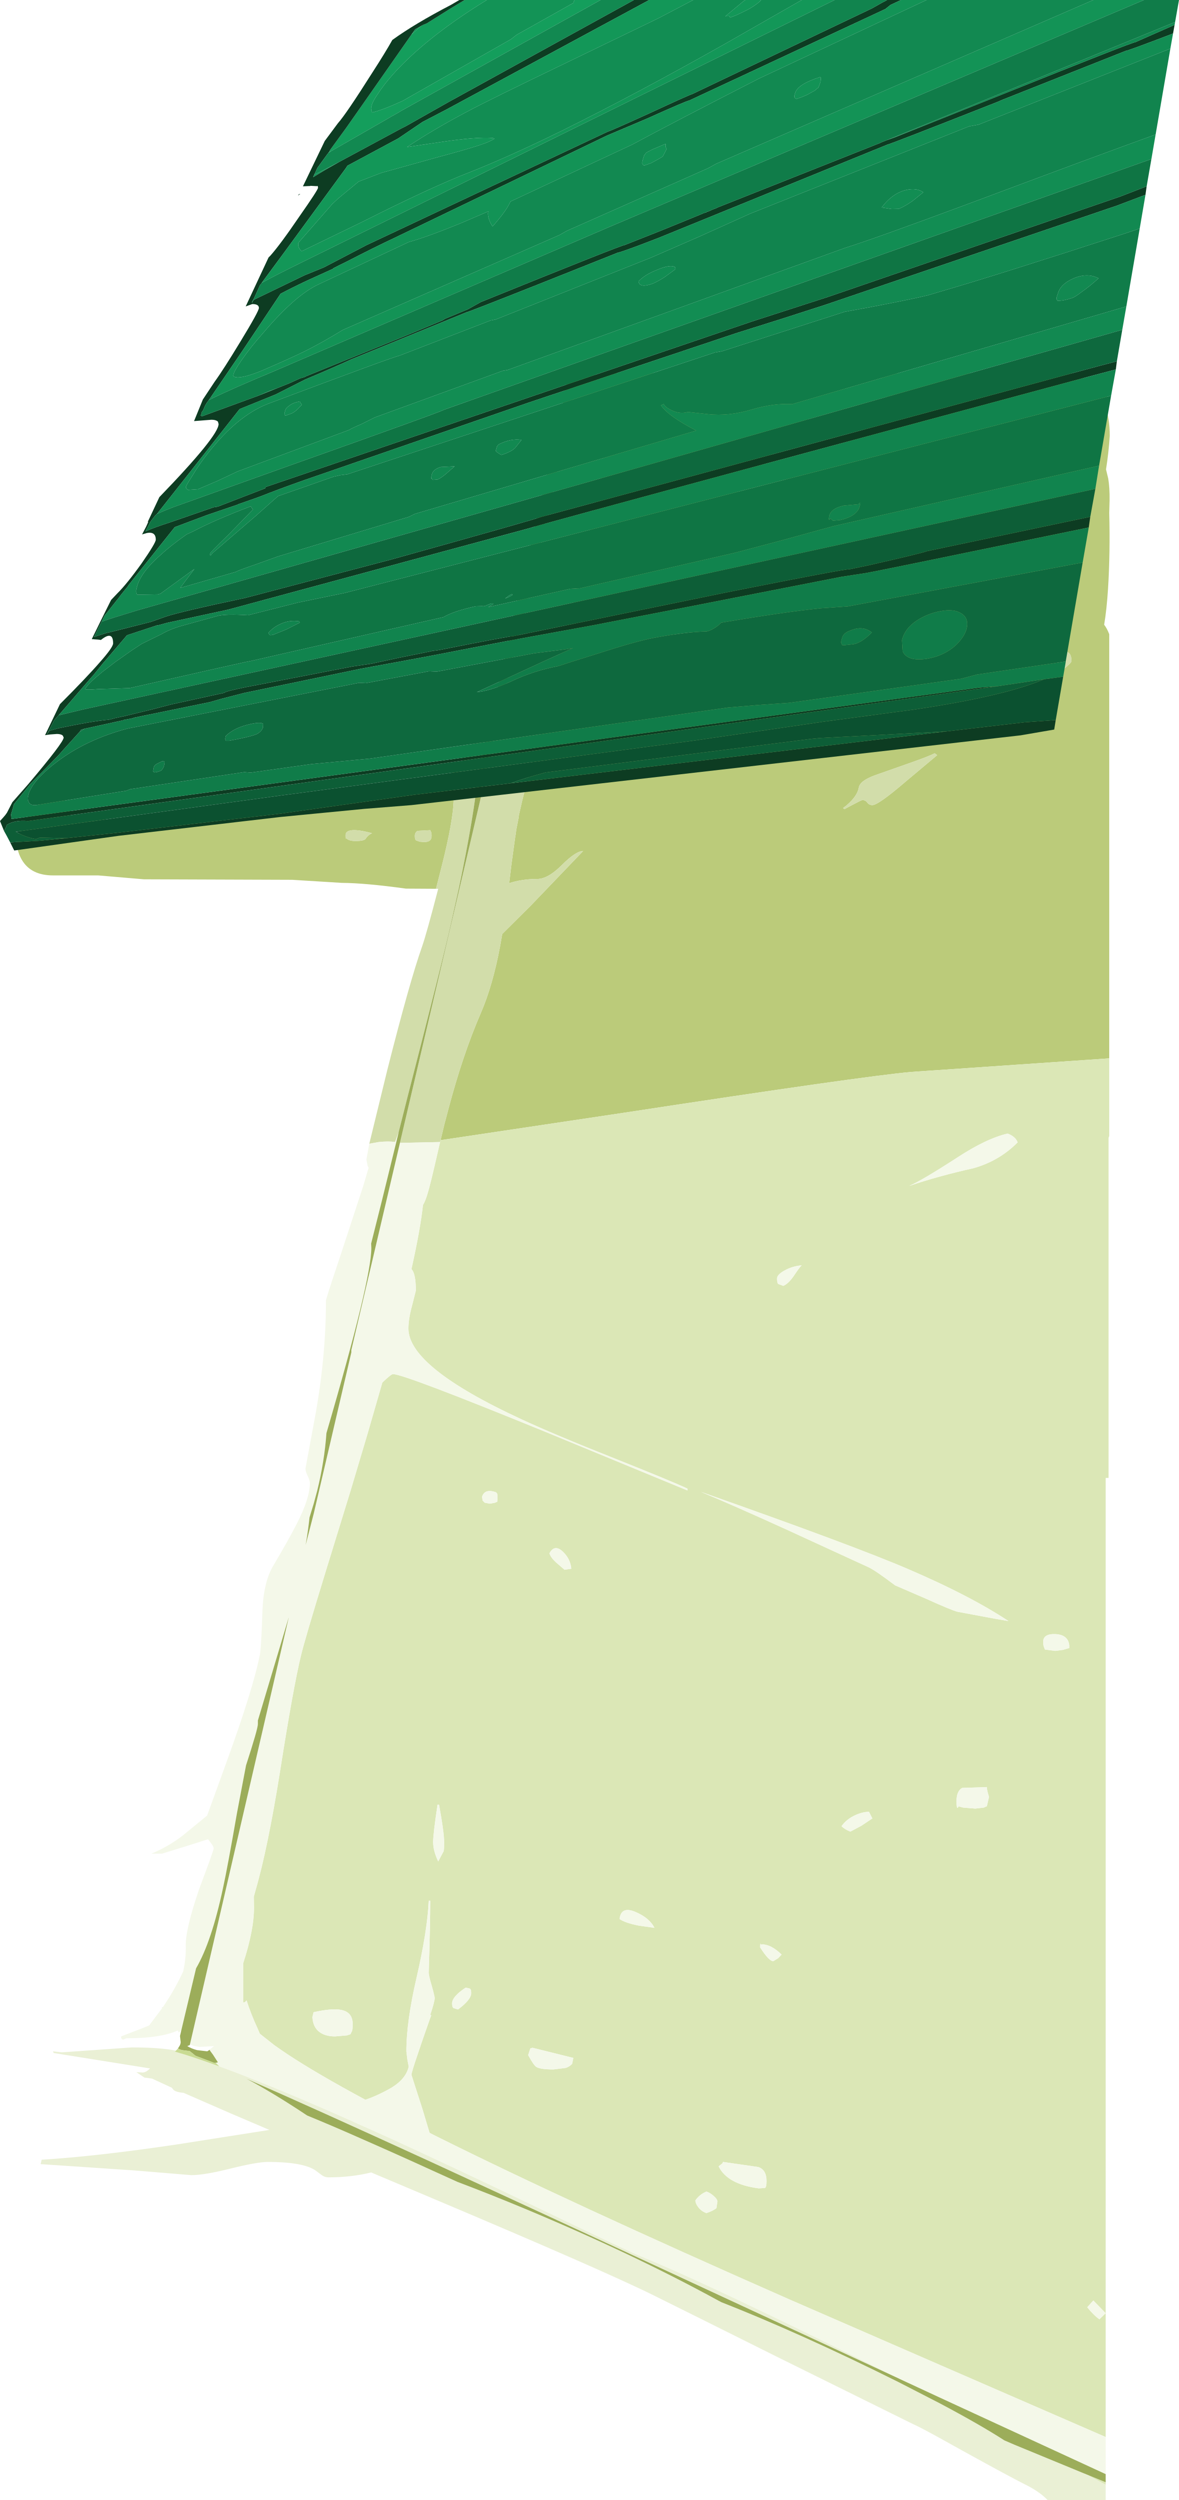 <?xml version="1.0" encoding="UTF-8" standalone="no"?>
<svg xmlns:ffdec="https://www.free-decompiler.com/flash" xmlns:xlink="http://www.w3.org/1999/xlink" ffdec:objectType="shape" height="737.95px" width="348.15px" xmlns="http://www.w3.org/2000/svg">
  <g transform="matrix(1.0, 0.0, 0.0, 1.0, 207.4, 110.05)">
    <path d="M-37.45 2.05 L-37.2 1.9 Q-29.85 -1.05 -3.1 0.55 L32.95 0.4 44.2 0.35 55.5 0.15 109.4 0.15 Q111.05 0.75 112.1 1.55 119.55 1.3 119.55 6.9 119.55 8.45 118.9 9.5 120.3 13.55 120.3 18.55 120.0 23.5 119.2 28.5 L119.85 31.2 Q120.3 33.85 120.25 37.65 L120.15 41.35 Q120.45 53.15 119.8 63.65 119.4 69.95 118.65 74.35 119.5 75.45 120.15 77.15 L120.15 202.35 61.8 206.35 Q47.9 207.55 -23.45 218.45 L-77.3 226.5 -76.2 221.9 -75.05 217.55 Q-70.8 201.4 -65.45 189.05 -61.9 180.9 -59.7 169.1 L-59.1 165.65 -50.6 157.2 -35.2 141.15 Q-37.35 141.15 -41.5 145.3 -45.6 149.4 -48.75 149.4 -53.25 149.4 -57.05 150.65 L-56.35 144.9 -55.2 136.55 -55.15 136.4 -55.1 136.05 -54.95 134.85 -54.35 131.8 -54.3 131.55 -54.25 131.3 -54.25 131.2 -54.25 131.1 -54.15 130.45 -53.2 126.3 -52.15 122.1 -40.1 75.35 Q-27.85 26.4 -27.85 12.4 -27.85 8.65 -29.35 8.4 L-30.0 8.45 Q-31.7 7.15 -35.65 10.55 L-39.6 14.4 -39.2 12.25 -38.8 10.25 -37.45 2.05 M-78.65 152.3 L-87.55 152.25 Q-99.45 150.6 -106.5 150.55 L-121.1 149.65 -164.9 149.5 -178.4 148.35 -191.75 148.35 Q-198.25 148.35 -200.95 143.75 -202.3 141.4 -202.35 139.1 -202.35 136.15 -199.6 131.6 -196.05 125.75 -191.1 125.75 -186.7 125.75 -186.35 128.35 -186.15 129.7 -186.85 131.45 L-173.1 131.95 -160.3 132.25 Q-146.1 132.25 -139.3 130.35 -129.65 127.7 -126.95 127.4 L-105.5 126.25 Q-84.9 124.75 -78.65 121.6 -74.7 119.65 -71.5 115.4 L-70.55 113.9 -70.9 114.5 -72.3 119.05 Q-73.65 123.9 -73.45 126.55 -73.7 132.65 -76.85 145.2 L-78.65 152.3 M68.6 112.3 Q67.0 113.15 61.6 115.05 L50.95 118.8 Q46.55 120.4 46.2 122.4 45.8 124.9 42.65 127.6 L42.7 127.6 42.15 128.0 41.7 128.35 41.55 128.45 41.95 128.8 42.15 128.7 Q43.2 128.1 44.1 127.65 47.0 126.1 47.25 126.1 48.15 126.1 48.7 126.85 49.25 127.6 50.2 127.6 51.95 127.6 60.1 120.6 L69.35 112.85 68.6 112.3 M16.6 35.7 Q26.8 30.4 33.1 26.75 54.35 14.15 54.35 6.4 54.35 -7.85 30.15 14.75 22.35 22.05 13.2 32.1 L4.8 41.65 5.35 41.65 Q6.95 40.65 16.6 35.7 M80.45 29.5 Q78.05 28.85 76.0 29.9 74.05 30.9 74.05 32.3 74.05 33.35 74.35 33.95 L74.6 34.6 76.85 34.9 Q78.85 34.9 79.75 33.2 L80.65 30.9 80.45 29.5 M106.75 82.4 Q104.55 82.85 104.55 85.4 104.55 86.6 105.05 87.1 105.3 87.3 106.4 87.7 109.0 85.6 109.0 85.1 109.0 82.05 106.75 82.4 M88.15 98.75 L87.9 98.35 Q86.4 98.35 84.7 99.55 82.8 100.9 82.15 102.9 84.1 103.15 85.65 101.4 87.6 99.0 88.15 98.75 M-83.45 138.4 L-82.1 138.5 Q-79.95 138.5 -79.95 136.7 -79.95 135.75 -80.15 135.45 L-80.35 135.0 -84.1 135.2 Q-84.9 135.7 -84.9 136.65 -84.9 137.6 -84.7 137.8 L-84.55 138.0 -83.45 138.4 M-105.35 136.4 Q-105.35 138.0 -105.2 137.35 -104.35 138.2 -102.45 138.2 -99.9 138.2 -99.45 137.55 -98.7 136.4 -97.55 135.9 -101.15 134.9 -103.25 135.0 -105.35 135.15 -105.35 136.4 M-8.55 78.15 L-8.4 79.35 -8.0 79.6 Q-8.0 79.95 -6.15 79.95 -4.6 79.95 -4.1 79.5 L-3.25 77.75 -3.65 76.25 -6.7 76.5 Q-8.55 76.9 -8.55 78.15 M-26.75 93.35 Q-26.75 91.5 -26.95 91.4 -28.85 90.45 -31.85 91.75 -34.85 93.1 -34.85 94.65 -34.85 95.75 -34.55 96.25 L-34.25 96.9 -32.05 97.25 Q-31.5 97.25 -29.3 95.95 -26.75 94.45 -26.75 93.35" fill="#bbcb7a" fill-rule="evenodd" stroke="none"/>
    <path d="M-98.35 227.55 L-93.0 205.65 Q-86.4 179.6 -82.75 169.3 -81.5 165.75 -78.0 152.3 L-78.65 152.3 -76.85 145.2 Q-73.7 132.65 -73.45 126.55 -73.65 123.9 -72.3 119.05 L-70.9 114.5 -70.55 113.9 -70.1 113.2 -69.45 112.2 -69.4 112.15 -69.3 111.95 -67.35 108.95 -67.25 108.7 Q-65.3 105.6 -63.85 105.7 L-63.4 105.8 -66.0 116.8 Q-67.45 131.15 -71.95 152.35 L-74.15 162.2 Q-76.6 173.2 -87.1 213.9 L-89.7 224.2 -89.7 224.3 -90.9 227.45 -90.75 227.05 Q-92.6 226.75 -95.55 227.05 L-98.35 227.55 M-39.6 14.4 L-35.65 10.55 Q-31.7 7.15 -30.0 8.45 L-29.35 8.4 Q-27.85 8.65 -27.85 12.4 -27.85 26.4 -40.1 75.35 L-52.15 122.1 -53.2 126.3 -54.15 130.45 -54.25 131.1 -54.25 131.2 -54.25 131.3 -54.3 131.55 -54.35 131.8 -54.95 134.85 -55.1 136.05 -55.15 136.4 -55.2 136.55 -56.35 144.9 -57.05 150.65 Q-53.25 149.4 -48.75 149.4 -45.6 149.4 -41.5 145.3 -37.35 141.15 -35.2 141.15 L-50.6 157.2 -59.1 165.65 -59.7 169.1 Q-61.9 180.9 -65.45 189.05 -70.8 201.4 -75.05 217.55 L-76.2 221.9 -77.3 226.5 -77.45 227.05 -89.3 227.3 -65.35 125.1 -65.5 124.25 -53.45 73.0 -52.95 72.35 -40.8 20.25 -39.6 14.4 M88.15 98.75 Q87.6 99.0 85.65 101.4 84.1 103.15 82.15 102.9 82.8 100.9 84.7 99.55 86.4 98.35 87.9 98.35 L88.15 98.75 M106.75 82.4 Q109.0 82.05 109.0 85.1 109.0 85.6 106.4 87.7 105.3 87.3 105.05 87.1 104.55 86.6 104.55 85.4 104.55 82.85 106.75 82.4 M80.45 29.5 L80.65 30.9 79.75 33.2 Q78.85 34.9 76.85 34.9 L74.6 34.6 74.35 33.95 Q74.05 33.35 74.05 32.3 74.05 30.9 76.0 29.9 78.05 28.85 80.45 29.5 M16.6 35.7 Q6.95 40.65 5.35 41.65 L4.8 41.65 13.2 32.1 Q22.35 22.05 30.15 14.75 54.35 -7.85 54.35 6.4 54.35 14.15 33.1 26.75 26.8 30.4 16.6 35.7 M68.6 112.3 L69.35 112.85 60.1 120.6 Q51.95 127.6 50.2 127.6 49.25 127.6 48.7 126.85 48.15 126.1 47.25 126.1 47.0 126.1 44.1 127.65 43.2 128.1 42.15 128.7 L41.95 128.8 41.55 128.45 41.7 128.35 42.15 128.0 42.7 127.6 42.65 127.6 Q45.8 124.9 46.2 122.4 46.55 120.4 50.95 118.8 L61.6 115.05 Q67.0 113.15 68.6 112.3 M-26.75 93.35 Q-26.75 94.45 -29.3 95.95 -31.5 97.25 -32.05 97.25 L-34.25 96.9 -34.55 96.25 Q-34.85 95.75 -34.85 94.65 -34.85 93.1 -31.85 91.75 -28.85 90.45 -26.95 91.4 -26.75 91.5 -26.75 93.35 M-8.55 78.15 Q-8.55 76.9 -6.7 76.5 L-3.65 76.25 -3.25 77.75 -4.1 79.5 Q-4.6 79.95 -6.15 79.95 -8.0 79.95 -8.0 79.6 L-8.4 79.35 -8.55 78.15 M-105.35 136.4 Q-105.35 135.15 -103.25 135.0 -101.15 134.9 -97.55 135.9 -98.7 136.4 -99.45 137.55 -99.9 138.2 -102.45 138.2 -104.35 138.2 -105.2 137.35 -105.35 138.0 -105.35 136.4 M-83.45 138.4 L-84.55 138.0 -84.7 137.8 Q-84.9 137.6 -84.9 136.65 -84.9 135.7 -84.1 135.2 L-80.35 135.0 -80.15 135.45 Q-79.95 135.75 -79.95 136.7 -79.95 138.5 -82.1 138.5 L-83.45 138.4" fill="#d2ddaa" fill-rule="evenodd" stroke="none"/>
    <path d="M120.15 202.35 L120.15 225.25 119.95 225.8 119.95 326.2 119.1 326.2 119.1 572.75 119.1 609.3 70.1 588.0 25.4 568.55 Q-39.55 539.95 -78.2 520.7 L-79.8 519.9 -80.55 519.5 -82.65 512.5 -85.9 502.4 Q-85.9 501.7 -84.1 496.45 L-83.65 495.1 -83.2 493.8 -83.2 493.75 -80.55 486.15 -80.05 484.8 -80.35 484.7 Q-79.05 480.8 -79.05 479.75 -79.05 479.15 -79.9 476.15 -80.8 473.15 -80.8 472.2 -80.35 457.75 -80.35 451.0 L-80.8 451.0 Q-81.2 459.85 -84.4 473.75 -87.4 486.65 -87.4 495.45 L-87.1 497.95 -86.7 500.0 -86.7 499.95 Q-87.55 503.6 -91.75 506.15 -95.6 508.4 -99.5 509.75 -113.8 502.05 -122.3 496.45 L-124.3 495.1 -126.15 493.8 -126.5 493.55 -131.25 489.8 -130.65 490.3 -131.4 488.55 Q-133.2 484.7 -134.6 480.4 -135.0 481.05 -135.6 481.05 L-135.6 469.5 Q-132.4 459.7 -132.4 453.05 L-132.45 449.85 -132.45 449.8 -131.9 447.8 Q-128.35 435.6 -124.75 413.1 -120.8 387.95 -118.5 378.55 -117.5 374.25 -111.25 353.9 L-103.9 330.05 -98.9 313.3 -94.5 298.05 Q-91.9 295.55 -91.35 295.55 -88.1 295.55 -46.7 312.45 L-4.4 329.9 -4.4 329.35 Q-8.85 327.25 -26.15 320.35 -43.7 313.4 -53.5 308.85 -86.8 293.45 -86.8 282.1 -86.8 279.25 -85.7 275.25 L-84.6 270.9 Q-84.6 265.9 -85.9 264.55 -83.3 252.95 -82.5 245.65 -81.8 244.5 -81.15 242.3 -80.4 240.0 -78.1 229.9 L-77.45 227.05 -77.3 226.5 -23.45 218.45 Q47.9 207.55 61.8 206.35 L120.15 202.35 M119.1 622.65 L119.1 623.4 113.35 620.3 119.1 622.65 M-154.25 490.95 L-154.25 490.85 -154.1 490.3 -154.25 490.95 M29.35 263.45 Q26.7 263.65 24.4 264.9 22.05 266.15 22.05 267.35 22.05 268.6 22.4 268.95 L23.9 269.5 Q25.4 268.9 27.05 266.5 28.85 263.8 29.35 263.45 M93.1 227.15 Q92.5 225.45 90.15 224.55 83.9 226.0 75.4 231.55 64.9 238.35 61.1 240.0 69.65 237.1 80.15 234.75 87.7 232.6 93.1 227.15 M66.15 361.9 Q73.55 365.25 75.35 365.7 L86.6 367.8 90.4 368.45 Q79.05 360.95 60.75 353.1 44.7 346.2 -0.45 330.3 8.95 334.2 25.1 341.55 L49.05 352.55 Q50.95 353.4 56.9 357.9 L66.15 361.9 M22.4 467.95 L23.4 466.9 Q21.95 465.45 20.35 464.6 18.5 463.7 17.25 463.95 L17.15 463.65 Q17.05 463.6 17.05 464.75 19.65 468.85 20.95 468.85 L22.4 467.95 M49.2 424.75 Q47.45 424.75 45.35 425.65 42.6 426.85 41.1 429.0 42.05 429.95 43.7 430.6 L47.0 428.85 50.2 426.7 49.2 424.75 M84.0 423.15 L84.65 420.35 Q84.0 418.3 84.0 417.45 L76.7 417.7 Q75.05 418.65 75.05 421.65 75.05 423.7 75.4 423.6 L75.7 423.15 76.95 423.5 80.6 423.8 83.15 423.5 Q83.8 423.15 84.0 423.15 M100.9 376.2 L101.15 376.85 104.2 377.25 106.5 376.95 108.35 376.4 108.35 375.6 Q108.0 372.5 104.3 372.3 100.65 372.15 100.65 374.55 100.65 375.65 100.9 376.2 M5.95 528.5 L4.8 529.4 Q7.4 534.7 16.65 535.9 L18.4 535.8 Q18.95 535.75 18.95 533.75 18.95 530.4 16.5 529.6 L6.1 528.1 5.95 528.5 M1.2 536.85 Q-0.85 537.7 -2.05 539.45 -2.05 540.35 -1.25 541.4 -0.35 542.65 1.2 543.2 3.15 542.55 4.15 541.75 L4.45 539.8 Q4.45 539.1 3.3 538.1 2.2 537.15 1.2 536.85 M119.1 572.75 L115.45 569.0 113.65 571.0 Q115.6 573.4 117.25 574.55 L119.1 572.75 M-68.75 476.9 L-69.9 476.65 Q-73.9 479.3 -73.9 481.3 -73.9 482.45 -73.45 482.7 L-72.15 483.1 Q-68.25 480.2 -68.25 478.25 -68.25 477.05 -68.75 476.9 M-76.4 436.4 Q-76.25 435.9 -76.25 433.7 -76.25 430.9 -77.75 422.65 L-78.2 422.65 Q-79.5 431.25 -79.5 433.7 -79.5 436.25 -78.0 439.4 L-76.4 436.4 M-43.25 351.1 L-40.7 353.3 -38.7 353.0 Q-38.95 350.1 -41.2 347.95 -43.65 345.65 -45.15 348.45 -44.8 349.65 -43.25 351.1 M-64.9 332.85 L-64.3 333.5 -62.75 333.8 -61.15 333.5 -60.75 333.25 Q-60.5 333.7 -60.5 331.85 -60.5 330.75 -60.7 330.7 L-60.9 330.45 Q-64.25 329.25 -65.05 331.75 L-64.9 332.85 M-50.8 494.6 L-51.4 496.45 -51.45 496.55 Q-49.85 499.5 -49.05 500.05 -47.85 500.8 -43.95 500.8 L-40.35 500.35 Q-39.25 500.0 -38.45 499.15 L-38.1 497.4 -41.5 496.55 -47.35 495.1 -50.15 494.4 -50.8 494.6 M-18.75 458.35 L-14.15 459.0 Q-15.6 456.1 -19.65 454.35 -24.0 452.45 -24.45 456.4 -22.8 457.55 -18.75 458.35 M-113.2 489.65 Q-111.45 491.05 -108.45 491.05 L-104.95 490.75 -103.9 490.4 -103.6 489.75 Q-103.25 489.35 -103.25 487.45 -103.25 483.8 -106.8 483.2 -109.35 482.7 -114.8 483.9 L-115.15 485.35 Q-115.0 488.2 -113.2 489.65" fill="#dbe7b6" fill-rule="evenodd" stroke="none"/>
    <path d="M119.1 609.3 L119.1 620.25 70.1 597.65 58.35 592.2 58.05 592.05 Q3.05 564.6 -18.45 555.85 -21.6 554.6 -50.2 540.85 -66.25 533.15 -79.5 527.0 L-79.8 526.85 Q-92.5 520.9 -102.65 516.45 L-103.6 516.0 Q-124.3 506.8 -139.1 501.2 L-142.65 499.9 -143.7 498.85 -143.05 498.7 -144.5 496.45 -145.35 495.3 -145.45 495.1 -145.55 495.0 -144.2 493.9 -148.45 494.15 -150.4 493.8 -151.3 493.35 -122.15 367.45 -122.2 367.55 -131.25 397.8 -131.25 398.85 Q-131.25 400.25 -134.75 411.05 L-137.4 425.0 Q-140.25 441.4 -141.55 447.25 -144.9 463.05 -149.5 470.95 L-153.85 489.2 -154.6 489.95 -154.9 489.3 Q-160.0 491.6 -170.1 491.6 L-170.85 491.95 Q-171.65 492.1 -171.65 491.05 L-165.15 488.55 -163.35 487.8 -159.55 482.75 -159.6 482.4 -159.25 482.35 -159.0 481.95 Q-155.75 477.15 -153.3 471.85 -152.45 468.1 -152.55 464.3 -152.65 459.35 -148.5 447.3 -144.3 436.15 -144.3 435.55 -144.3 434.85 -145.9 432.95 L-146.0 432.85 -150.5 434.3 -159.55 437.1 -162.7 437.1 Q-158.0 435.2 -153.55 431.85 L-146.35 425.95 -146.25 425.9 -140.3 409.5 Q-132.6 388.25 -130.65 378.3 -130.25 376.15 -129.9 365.35 -129.6 357.5 -127.05 352.7 -122.15 344.4 -119.9 340.0 -115.9 332.25 -115.9 327.75 -115.9 326.9 -116.55 325.6 -117.2 324.25 -117.2 323.45 L-114.15 306.95 Q-111.15 289.9 -111.15 273.85 -111.15 273.3 -106.95 260.8 L-100.15 240.05 -98.55 234.65 -98.85 234.1 -99.2 232.2 -98.35 227.55 -95.55 227.05 Q-92.6 226.75 -90.75 227.05 L-90.9 227.45 -89.7 224.3 -94.6 244.25 -97.8 257.0 -97.75 258.35 Q-97.75 267.65 -111.0 312.95 -111.6 321.35 -113.75 330.05 L-114.75 333.75 -116.0 337.85 Q-116.4 341.7 -117.15 346.0 L-116.85 344.85 -114.75 336.7 -103.65 289.15 -103.65 288.45 -89.3 227.3 -77.45 227.05 -78.1 229.9 Q-80.4 240.0 -81.15 242.3 -81.8 244.5 -82.5 245.65 -83.3 252.95 -85.9 264.55 -84.6 265.9 -84.6 270.9 L-85.7 275.25 Q-86.8 279.25 -86.8 282.1 -86.8 293.45 -53.5 308.85 -43.7 313.4 -26.15 320.35 -8.85 327.25 -4.4 329.35 L-4.4 329.9 -46.7 312.45 Q-88.1 295.55 -91.35 295.55 -91.9 295.55 -94.5 298.05 L-98.9 313.3 -103.9 330.05 -111.25 353.9 Q-117.5 374.25 -118.5 378.55 -120.8 387.95 -124.75 413.1 -128.35 435.6 -131.9 447.8 L-132.45 449.8 -132.45 449.85 -132.4 453.05 Q-132.4 459.7 -135.6 469.5 L-135.6 481.05 Q-135.0 481.05 -134.6 480.4 -133.2 484.7 -131.4 488.55 L-130.65 490.3 -131.25 489.8 -126.5 493.55 -126.15 493.8 -124.3 495.1 -122.3 496.45 Q-113.8 502.05 -99.5 509.75 -95.6 508.4 -91.75 506.15 -87.55 503.6 -86.7 499.95 L-86.7 500.0 -87.1 497.95 -87.4 495.45 Q-87.4 486.65 -84.4 473.75 -81.2 459.85 -80.8 451.0 L-80.35 451.0 Q-80.35 457.75 -80.8 472.2 -80.8 473.15 -79.9 476.15 -79.05 479.15 -79.05 479.75 -79.05 480.8 -80.35 484.7 L-80.05 484.8 -80.55 486.15 -83.2 493.75 -83.2 493.8 -83.65 495.1 -84.1 496.45 Q-85.9 501.7 -85.9 502.4 L-82.65 512.5 -80.55 519.5 -79.8 519.9 -78.2 520.7 Q-39.55 539.95 25.4 568.55 L70.1 588.0 119.1 609.3 M93.1 227.15 Q87.7 232.6 80.15 234.75 69.65 237.1 61.1 240.0 64.9 238.35 75.4 231.55 83.9 226.0 90.15 224.55 92.5 225.45 93.1 227.15 M29.35 263.45 Q28.85 263.8 27.05 266.5 25.4 268.9 23.9 269.5 L22.4 268.95 Q22.05 268.6 22.05 267.35 22.05 266.15 24.4 264.9 26.7 263.65 29.35 263.45 M66.15 361.9 L56.9 357.9 Q50.95 353.4 49.05 352.55 L25.1 341.55 Q8.95 334.2 -0.45 330.3 44.7 346.2 60.75 353.1 79.05 360.95 90.4 368.45 L86.6 367.8 75.35 365.7 Q73.55 365.25 66.15 361.9 M100.9 376.2 Q100.65 375.65 100.65 374.55 100.65 372.15 104.3 372.3 108.0 372.5 108.35 375.6 L108.35 376.4 106.5 376.95 104.2 377.25 101.15 376.85 100.9 376.2 M84.0 423.15 Q83.8 423.15 83.15 423.5 L80.6 423.8 76.95 423.5 75.7 423.15 75.4 423.6 Q75.05 423.7 75.05 421.65 75.05 418.65 76.7 417.7 L84.0 417.45 Q84.0 418.3 84.65 420.35 L84.0 423.15 M49.2 424.75 L50.2 426.7 47.0 428.85 43.7 430.6 Q42.05 429.95 41.1 429.0 42.6 426.85 45.35 425.65 47.45 424.75 49.2 424.75 M22.4 467.95 L20.95 468.85 Q19.65 468.85 17.05 464.75 17.05 463.6 17.15 463.65 L17.25 463.95 Q18.5 463.7 20.35 464.6 21.95 465.45 23.4 466.9 L22.4 467.95 M1.2 536.85 Q2.2 537.15 3.3 538.1 4.45 539.1 4.45 539.8 L4.15 541.75 Q3.15 542.55 1.2 543.2 -0.35 542.65 -1.25 541.4 -2.05 540.35 -2.05 539.45 -0.85 537.7 1.2 536.85 M5.95 528.5 L6.1 528.1 16.5 529.6 Q18.95 530.4 18.95 533.75 18.95 535.75 18.4 535.8 L16.65 535.9 Q7.4 534.7 4.8 529.4 L5.95 528.5 M119.1 572.75 L117.25 574.55 Q115.6 573.4 113.65 571.0 L115.45 569.0 119.1 572.75 M-64.9 332.85 L-65.05 331.75 Q-64.25 329.25 -60.9 330.45 L-60.7 330.7 Q-60.5 330.75 -60.5 331.85 -60.5 333.7 -60.75 333.25 L-61.15 333.5 -62.75 333.8 -64.3 333.5 -64.9 332.85 M-43.25 351.1 Q-44.8 349.65 -45.15 348.45 -43.65 345.65 -41.2 347.95 -38.95 350.1 -38.7 353.0 L-40.7 353.3 -43.25 351.1 M-76.4 436.4 L-78.0 439.4 Q-79.5 436.25 -79.5 433.7 -79.5 431.25 -78.2 422.65 L-77.75 422.65 Q-76.25 430.9 -76.25 433.7 -76.25 435.9 -76.4 436.4 M-68.75 476.9 Q-68.25 477.05 -68.25 478.25 -68.25 480.2 -72.15 483.1 L-73.45 482.7 Q-73.9 482.45 -73.9 481.3 -73.9 479.3 -69.9 476.65 L-68.75 476.9 M-50.8 494.6 L-50.15 494.4 -47.35 495.1 -41.5 496.55 -38.1 497.4 -38.45 499.15 Q-39.25 500.0 -40.35 500.35 L-43.95 500.8 Q-47.85 500.8 -49.05 500.05 -49.85 499.5 -51.45 496.55 L-51.4 496.45 -50.8 494.6 M-18.75 458.35 Q-22.8 457.55 -24.45 456.4 -24.0 452.45 -19.65 454.35 -15.6 456.1 -14.15 459.0 L-18.75 458.35 M-113.2 489.65 Q-115.0 488.2 -115.15 485.35 L-114.8 483.9 Q-109.35 482.7 -106.8 483.2 -103.25 483.8 -103.25 487.45 -103.25 489.35 -103.6 489.75 L-103.9 490.4 -104.95 490.75 -108.45 491.05 Q-111.45 491.05 -113.2 489.65" fill="#f4f8e9" fill-rule="evenodd" stroke="none"/>
    <path d="M119.1 623.4 L119.1 627.9 101.95 627.9 Q99.45 625.3 95.0 623.15 90.65 620.95 77.4 613.65 L70.1 609.6 Q64.2 606.35 62.15 605.45 L21.9 585.55 Q-5.25 572.0 -14.55 567.4 -29.55 560.0 -79.8 538.8 L-97.8 531.2 Q-103.6 532.65 -110.4 532.65 -111.5 532.65 -112.45 531.95 -114.35 530.5 -114.55 530.4 -118.4 528.1 -128.3 528.1 -131.45 528.1 -139.3 530.05 -147.1 532.0 -150.9 532.0 L-167.85 530.6 -195.4 528.75 -195.1 527.45 Q-178.85 526.45 -155.25 522.95 L-127.85 518.65 -139.1 513.85 -153.2 507.7 Q-155.75 507.5 -156.35 506.6 L-156.65 506.2 -162.5 503.5 -164.75 503.2 -167.15 501.6 -165.25 501.7 Q-164.3 501.7 -163.1 500.5 L-165.3 500.15 -191.55 495.95 -191.75 495.45 -189.15 495.75 -168.5 494.3 Q-160.1 494.3 -155.45 495.25 L-155.75 495.55 -152.7 496.45 Q-148.15 497.9 -142.65 499.9 L-139.1 501.2 Q-124.3 506.8 -103.6 516.0 L-102.65 516.45 Q-92.5 520.9 -79.8 526.85 L-79.5 527.0 Q-66.25 533.15 -50.2 540.85 -21.6 554.6 -18.45 555.85 3.05 564.6 58.05 592.05 L-24.25 553.9 -79.8 528.25 Q-115.35 511.95 -134.6 503.55 -126.6 507.8 -116.7 514.4 -109.35 517.4 -100.0 521.55 -90.3 525.8 -79.8 530.6 L-72.3 534.0 Q-62.9 537.55 -52.55 541.85 -20.55 555.2 4.75 569.05 L5.6 569.5 Q29.5 578.9 57.95 593.1 L70.1 599.35 Q81.9 605.6 89.2 610.3 L92.1 611.55 112.6 620.0 113.25 620.25 113.35 620.3 119.1 623.4" fill="#eaf0d5" fill-rule="evenodd" stroke="none"/>
    <path d="M119.1 620.25 L119.1 622.65 113.35 620.3 113.25 620.25 112.6 620.0 92.1 611.55 89.2 610.3 Q81.9 605.6 70.1 599.35 L57.95 593.1 Q29.5 578.9 5.6 569.5 L4.75 569.05 Q-20.55 555.2 -52.55 541.85 -62.9 537.55 -72.3 534.0 L-79.8 530.6 Q-90.3 525.8 -100.0 521.55 -109.35 517.4 -116.7 514.4 -126.6 507.8 -134.6 503.55 -115.35 511.95 -79.8 528.25 L-24.25 553.9 58.05 592.05 58.35 592.2 70.1 597.65 119.1 620.25 M-154.85 494.6 L-154.35 493.8 Q-154.05 493.25 -154.05 492.7 L-154.25 490.95 -154.1 490.3 -153.85 489.2 -149.5 470.95 Q-144.9 463.05 -141.55 447.25 -140.25 441.4 -137.4 425.0 L-134.75 411.05 Q-131.25 400.25 -131.25 398.85 L-131.25 397.8 -122.2 367.55 -122.15 367.45 -151.3 493.35 -151.35 493.6 -151.85 493.8 -152.05 493.9 -152.05 493.95 Q-150.75 494.7 -149.2 495.1 L-146.2 495.45 -145.65 495.1 -145.55 495.0 -145.45 495.1 -145.35 495.3 -144.5 496.45 -143.05 498.7 -143.7 498.85 -144.05 498.9 -149.7 496.75 -150.05 496.45 Q-150.7 495.9 -151.5 495.3 L-152.0 495.3 -153.6 495.1 -153.8 495.05 -154.3 494.9 -154.85 494.6 M-63.4 105.8 L-55.8 73.15 -55.8 72.4 -43.25 18.85 -41.35 9.65 -40.0 2.5 Q-39.6 0.9 -38.75 0.65 L-37.35 0.8 -37.45 2.05 -38.8 10.25 -39.2 12.25 -39.6 14.4 -40.8 20.25 -52.95 72.35 -53.45 73.0 -65.5 124.25 -65.35 125.1 -89.3 227.3 -103.65 288.45 -103.65 289.15 -114.75 336.7 -116.85 344.85 -117.15 346.0 Q-116.4 341.7 -116.0 337.85 L-114.75 333.75 -113.75 330.05 Q-111.6 321.35 -111.0 312.95 -97.75 267.65 -97.75 258.35 L-97.8 257.0 -94.6 244.25 -89.7 224.3 -89.7 224.2 -87.1 213.9 Q-76.6 173.2 -74.15 162.2 L-71.95 152.35 Q-67.45 131.15 -66.0 116.8 L-63.4 105.8" fill="#9cad5a" fill-rule="evenodd" stroke="none"/>
    <path d="M-155.45 495.25 L-155.3 495.1 -154.85 494.6 -154.3 494.9 -153.8 495.05 -153.6 495.1 -152.0 495.3 -151.5 495.3 Q-150.7 495.9 -150.05 496.45 L-149.7 496.75 -144.05 498.9 -143.7 498.85 -142.65 499.9 Q-148.15 497.9 -152.7 496.45 L-155.75 495.55 -155.45 495.25" fill="#c9db93" fill-rule="evenodd" stroke="none"/>
    <path d="M-70.2 -110.05 L-63.65 -110.05 Q-79.95 -100.05 -89.7 -89.9 -93.4 -86.0 -95.6 -82.65 -97.5 -79.95 -97.7 -78.65 -97.95 -77.85 -97.5 -76.85 -94.5 -77.55 -88.55 -80.25 L-56.55 -98.45 -54.8 -99.8 -38.05 -109.2 -38.05 -109.4 -37.75 -110.05 -30.05 -110.05 -85.75 -79.1 Q-87.35 -78.2 -88.9 -77.35 -90.0 -76.65 -91.05 -76.1 -91.4 -75.85 -91.7 -75.75 L-93.3 -74.8 -109.6 -65.45 -109.95 -65.2 -109.95 -65.55 -109.95 -65.6 -109.95 -65.75 -105.25 -72.2 -100.65 -78.75 -85.9 -99.85 -83.1 -102.35 -82.95 -102.5 -82.8 -102.5 -82.6 -102.65 -81.25 -103.2 -81.05 -103.35 -74.5 -107.45 -70.2 -110.05" fill="#149e5c" fill-rule="evenodd" stroke="none"/>
    <path d="M139.45 -102.7 L139.0 -100.2 138.85 -100.1 Q125.35 -94.95 125.05 -95.05 L88.35 -80.5 87.35 -80.05 Q55.25 -67.4 54.6 -67.35 L-12.9 -39.85 -18.9 -37.55 Q-24.75 -35.4 -24.9 -35.5 L-48.25 -26.2 Q-69.55 -17.75 -69.6 -17.9 L-103.6 -4.0 Q-109.15 -1.45 -117.35 2.0 L-126.05 6.4 -136.65 10.7 -153.55 32.15 -161.05 41.65 -161.1 41.65 -161.6 42.15 -162.95 43.9 -164.45 46.8 Q-161.9 45.65 -157.35 44.2 L-144.35 39.7 -143.1 39.5 -129.1 34.1 -128.95 33.7 14.5 -15.1 37.1 -22.4 123.45 -52.05 131.2 -55.05 130.85 -52.55 122.4 -49.35 36.2 -20.05 23.15 -15.85 9.95 -11.7 -51.35 8.8 -117.65 31.7 Q-125.15 34.35 -130.3 36.4 L-131.8 36.95 -136.95 38.75 -137.2 38.85 -137.25 38.9 -146.35 42.0 -155.8 45.55 -163.9 55.7 -169.55 62.8 -169.55 62.9 -170.65 64.25 -171.9 65.8 -172.25 66.3 -172.6 66.75 -172.7 66.85 -176.5 71.65 -177.4 73.45 -177.6 73.85 -179.6 77.95 -176.0 76.8 -174.9 76.55 -174.65 76.5 -162.8 73.5 -158.45 71.95 Q-153.7 70.4 -135.0 66.45 L-91.85 55.1 Q-49.15 43.2 -47.65 42.55 L117.05 -2.0 122.4 -3.4 122.1 -1.0 115.65 0.7 60.5 15.55 21.0 26.2 Q-50.25 45.45 -51.05 45.85 L-140.05 69.9 -158.1 73.8 -160.65 74.5 -161.1 74.55 -165.5 76.0 -169.9 77.45 -176.65 85.35 -176.75 85.45 -179.75 89.15 -180.6 90.1 -190.1 101.1 -191.4 102.55 -193.55 106.75 -192.8 105.65 -190.3 104.95 Q-180.4 102.85 -175.35 102.4 L-174.8 102.3 -173.35 101.9 -170.5 101.3 -162.7 99.4 -156.7 97.85 -141.15 94.45 Q-141.05 94.05 -134.9 92.8 L-103.45 86.7 -97.7 85.85 -89.1 84.0 -80.15 82.2 -79.8 82.1 -78.55 81.95 -77.6 81.8 Q-56.45 77.6 -55.9 77.75 L7.2 64.8 Q42.6 57.75 43.4 58.0 L48.95 56.85 Q64.8 53.25 66.3 52.65 L114.55 42.5 114.1 45.65 64.25 55.9 51.95 58.4 48.3 59.1 41.1 60.2 -4.6 69.15 -32.2 74.5 -57.55 79.15 -79.8 83.45 -90.0 85.35 -100.65 87.3 -135.35 94.5 -141.95 96.2 -145.45 97.2 -167.65 101.75 -168.45 102.0 -170.85 102.45 -171.0 102.55 -182.45 105.05 -183.5 105.35 -183.9 106.0 -184.15 106.25 -188.55 111.1 -190.1 112.85 -198.6 121.55 -203.3 127.35 -203.6 128.5 -204.15 130.35 -204.0 131.7 81.55 92.95 87.2 92.5 -199.1 132.3 Q-203.15 131.95 -205.4 133.45 L-205.55 133.95 -206.2 135.25 -207.4 132.3 -206.45 131.25 -205.85 130.55 -205.35 129.85 -203.75 126.75 -199.05 121.4 Q-188.6 109.05 -188.6 107.65 L-188.85 107.1 Q-189.35 106.6 -190.6 106.6 L-192.65 106.75 -194.1 106.95 -189.7 97.8 Q-181.8 89.9 -177.85 85.35 -174.0 81.0 -174.0 79.85 -174.0 75.95 -177.6 78.85 L-178.35 78.75 -179.8 78.65 -179.8 78.55 -179.9 78.65 -180.3 78.6 -177.9 73.7 -174.6 67.05 -172.75 65.1 Q-170.0 62.4 -165.55 56.2 -161.4 50.2 -161.4 49.25 -161.4 46.75 -164.1 47.3 L-165.45 47.7 -164.25 45.4 -163.6 43.95 -163.8 44.05 -160.35 36.7 Q-142.85 18.6 -142.85 15.1 L-143.05 14.4 Q-143.65 13.85 -144.95 13.85 L-150.1 14.25 -147.55 8.0 -147.55 7.95 -144.0 2.6 Q-141.45 -0.9 -136.3 -9.4 -130.95 -18.2 -130.95 -19.15 -130.95 -20.3 -132.9 -20.3 L-134.85 -19.6 -128.1 -34.05 -127.55 -34.6 Q-124.65 -37.85 -119.0 -46.15 -113.5 -54.0 -113.5 -54.6 -113.5 -55.35 -113.85 -55.1 L-115.75 -55.2 -115.75 -55.15 -117.95 -55.05 -111.5 -68.45 -107.6 -73.7 Q-105.25 -76.3 -97.4 -88.7 -93.65 -94.5 -91.55 -98.25 -85.0 -103.0 -74.25 -108.6 L-71.75 -110.05 -70.2 -110.05 -74.5 -107.45 -81.05 -103.35 -81.25 -103.2 -82.6 -102.65 -82.8 -102.5 -82.95 -102.5 -83.1 -102.35 -84.8 -101.4 -85.9 -99.85 -100.65 -78.75 -105.25 -72.2 -109.95 -65.75 -109.95 -65.6 -110.45 -64.9 -110.7 -64.6 -113.35 -60.95 -113.65 -60.55 -114.6 -58.5 -114.95 -57.75 -111.55 -59.8 -107.25 -62.25 -88.95 -72.1 -87.65 -72.75 -74.9 -79.95 -20.2 -110.05 -15.7 -110.05 -75.55 -77.75 -82.65 -74.05 -89.8 -69.2 -104.8 -61.15 -105.25 -60.45 -123.4 -35.65 -130.05 -26.65 -130.05 -26.6 -130.35 -26.2 -130.6 -25.95 -132.35 -22.1 -133.0 -20.85 -133.05 -20.75 -132.85 -20.8 -132.85 -20.9 -132.55 -21.45 -132.05 -21.75 -117.45 -28.8 -111.8 -31.1 -99.15 -37.7 -27.8 -71.25 Q-27.4 -71.25 -15.75 -76.55 -3.55 -82.2 -3.05 -82.25 L50.05 -107.55 53.15 -109.3 Q53.95 -109.7 54.55 -110.05 L58.65 -110.05 55.55 -108.6 54.05 -107.4 -3.95 -80.35 Q-4.45 -80.4 -16.35 -75.05 L-28.15 -70.05 -91.1 -39.75 Q-96.45 -37.25 -105.1 -32.8 L-107.25 -31.75 -109.0 -30.85 -109.1 -30.7 -116.8 -27.2 Q-121.35 -25.05 -124.55 -23.35 L-135.85 -6.45 -144.75 6.6 -145.75 8.05 -146.3 8.8 -146.8 9.6 -147.45 11.1 -147.8 11.55 -147.95 12.2 -148.2 12.65 -148.05 12.6 -147.9 12.7 -147.8 12.85 -131.1 6.75 Q-128.3 5.65 -125.5 4.5 L-122.0 3.1 -118.7 1.6 -118.3 1.5 -117.35 1.2 -117.0 1.0 -88.1 -10.75 -85.1 -12.0 -76.7 -15.5 -76.0 -15.95 -69.25 -18.75 -65.4 -20.9 Q-23.65 -37.8 -23.0 -37.7 L-12.25 -41.95 -0.85 -46.6 -0.4 -46.8 -0.1 -46.9 0.3 -47.1 0.6 -47.2 1.15 -47.35 1.4 -47.55 1.85 -47.65 2.15 -47.8 2.6 -48.0 2.8 -48.1 3.2 -48.25 3.55 -48.4 3.9 -48.5 4.2 -48.65 4.5 -48.8 4.85 -48.95 52.5 -67.85 52.65 -67.95 54.4 -68.65 56.95 -69.55 87.85 -81.9 Q127.2 -97.7 127.75 -97.55 L139.45 -102.7 M104.35 102.5 L103.9 105.3 94.0 107.0 -85.9 127.6 -99.75 128.7 -124.55 131.1 -172.3 136.65 -203.2 141.0 -204.4 138.6 -195.5 138.1 -187.75 137.35 -172.2 135.7 -124.4 130.1 -85.1 124.55 -56.6 121.15 72.0 105.85 95.2 103.15 104.35 102.5 M-119.15 -52.75 L-118.7 -52.75 -119.05 -52.6 -119.35 -52.25 -119.15 -52.75" fill="#0d3c22" fill-rule="evenodd" stroke="none"/>
    <path d="M-15.7 -110.05 L-2.7 -110.05 -12.9 -104.7 -39.6 -91.8 Q-63.6 -80.25 -69.25 -77.2 -79.05 -72.05 -87.2 -66.65 L-77.7 -68.05 Q-66.5 -69.75 -61.75 -69.3 L-61.7 -69.1 Q-60.75 -69.35 -62.7 -68.4 -65.05 -67.15 -77.8 -63.75 L-94.85 -59.0 -101.5 -56.45 -107.55 -51.45 -109.35 -49.75 -119.2 -38.5 -119.3 -38.3 Q-119.55 -36.95 -118.3 -35.9 L-100.65 -44.45 Q-80.0 -54.85 -68.85 -59.15 -57.2 -63.75 -41.8 -71.3 -19.55 -82.3 6.85 -97.2 L29.35 -110.05 39.05 -110.05 -118.4 -32.55 Q-125.75 -28.95 -130.05 -26.6 L-130.05 -26.65 -123.4 -35.65 -105.25 -60.45 -104.8 -61.15 -89.8 -69.2 -82.65 -74.05 -75.55 -77.75 -15.7 -110.05 M12.7 -110.05 L17.35 -110.05 16.85 -109.5 Q15.05 -108.05 13.3 -107.15 11.75 -106.35 9.85 -105.5 L8.15 -104.85 Q8.3 -105.55 6.8 -105.25 L12.15 -109.7 12.7 -110.05" fill="#139758" fill-rule="evenodd" stroke="none"/>
    <path d="M-63.65 -110.05 L-37.75 -110.05 -38.05 -109.4 -38.05 -109.2 -54.8 -99.8 -56.55 -98.45 -88.55 -80.25 Q-94.5 -77.55 -97.5 -76.85 -97.95 -77.85 -97.7 -78.65 -97.5 -79.95 -95.6 -82.65 -93.4 -86.0 -89.7 -89.9 -79.95 -100.05 -63.65 -110.05 M58.65 -110.05 L66.2 -110.05 16.7 -86.85 Q-9.0 -73.7 -20.65 -67.4 L-56.6 -50.6 -56.85 -50.2 Q-57.95 -47.75 -61.95 -43.2 -63.35 -45.35 -63.3 -47.15 L-63.2 -47.65 -71.0 -44.3 Q-81.25 -40.1 -86.7 -38.6 L-113.25 -26.15 Q-120.15 -23.0 -129.7 -11.75 -133.3 -7.7 -135.95 -3.9 -138.45 -0.3 -138.5 0.75 -138.65 1.25 -137.25 1.35 -135.0 1.35 -130.2 -0.6 -121.85 -4.2 -117.65 -6.25 -112.3 -8.9 -106.2 -12.65 L-42.15 -40.7 -40.05 -41.9 1.7 -60.4 4.05 -61.7 115.45 -110.05 130.4 -110.05 -27.5 -43.05 -126.55 -0.45 Q-138.45 4.5 -144.75 7.55 L-144.75 6.6 -135.85 -6.45 -124.55 -23.35 Q-121.35 -25.05 -116.8 -27.2 L-109.1 -30.7 -109.0 -30.85 -107.25 -31.75 -105.1 -32.8 Q-96.45 -37.25 -91.1 -39.75 L-28.15 -70.05 -16.35 -75.05 Q-4.45 -80.4 -3.95 -80.35 L54.05 -107.4 55.55 -108.6 58.65 -110.05 M34.9 -87.2 Q35.1 -87.25 34.9 -85.95 34.2 -83.75 34.05 -84.05 L33.25 -83.35 30.9 -82.05 Q29.25 -81.3 28.35 -81.05 L27.75 -80.8 27.4 -81.1 Q26.95 -81.3 27.4 -82.6 28.15 -85.2 34.75 -87.3 L34.9 -87.2 M-83.1 -102.35 L-85.9 -99.85 -84.8 -101.4 -83.1 -102.35 M-109.95 -65.6 L-109.95 -65.55 -109.95 -65.2 -110.45 -64.9 -109.95 -65.6 M-114.6 -58.5 Q-111.95 -59.75 -107.25 -62.25 L-111.55 -59.8 -114.95 -57.75 -114.6 -58.5 M-17.2 -64.15 L-16.55 -65.0 -14.85 -65.9 -10.85 -67.6 -10.85 -66.7 -10.55 -66.05 -11.7 -63.85 -12.95 -63.1 -15.15 -61.9 -17.15 -61.2 -17.5 -61.35 -17.65 -61.6 Q-17.9 -61.75 -17.6 -62.85 L-17.2 -64.15" fill="#139356" fill-rule="evenodd" stroke="none"/>
    <path d="M139.6 -103.55 L139.45 -102.7 127.75 -97.55 Q127.2 -97.7 87.85 -81.9 L56.95 -69.55 54.4 -68.65 139.6 -103.55 M130.85 -52.55 L129.15 -42.6 124.55 -41.05 Q86.7 -28.75 71.7 -24.4 L66.65 -22.9 Q59.15 -21.1 42.0 -18.0 L5.75 -6.35 3.7 -6.0 -104.8 29.95 -106.8 30.2 -108.85 30.65 -125.3 36.4 -131.95 42.3 -144.75 53.3 -145.1 53.85 Q-145.55 54.05 -145.3 53.25 -145.4 53.1 -139.95 47.8 L-132.7 40.35 -133.35 39.45 -133.35 39.4 Q-144.0 43.45 -150.25 46.75 L-152.3 47.7 Q-157.0 51.0 -159.9 53.7 -166.15 59.15 -167.05 63.6 -167.35 64.65 -166.95 65.4 L-166.8 65.5 -160.75 65.4 -160.05 65.2 -150.0 57.9 -154.2 63.5 -137.75 58.75 Q-137.2 58.35 -131.6 56.45 L-125.35 54.2 -86.65 42.5 -84.95 41.65 -1.8 17.05 Q-9.9 12.9 -12.25 9.6 L-11.4 9.2 Q-11.0 10.15 -9.0 11.1 -6.5 12.25 -4.3 11.55 L1.65 12.2 Q7.8 12.85 14.35 10.9 21.0 8.9 26.5 9.25 L125.2 -19.6 124.0 -12.7 -166.45 70.0 -173.95 72.3 -177.4 73.45 -176.5 71.65 -172.7 66.85 -172.6 66.75 -172.25 66.3 -171.9 65.8 -170.65 64.25 -169.55 62.9 -169.55 62.8 -163.9 55.7 -155.8 45.55 -146.35 42.0 -137.25 38.9 -137.2 38.85 -136.95 38.75 -131.8 36.95 -130.3 36.4 Q-125.15 34.35 -117.65 31.7 L-51.35 8.8 9.95 -11.7 23.15 -15.85 36.2 -20.05 122.4 -49.35 130.85 -52.55 M-30.05 -110.05 L-20.2 -110.05 -74.9 -79.95 -87.65 -72.75 -88.95 -72.1 -107.25 -62.25 Q-111.95 -59.75 -114.6 -58.5 L-113.65 -60.55 -113.35 -60.95 -110.7 -64.6 -110.45 -64.9 -109.95 -65.2 -109.6 -65.45 -93.3 -74.8 -91.7 -75.75 Q-91.4 -75.85 -91.05 -76.1 -90.0 -76.65 -88.9 -77.35 -87.35 -78.2 -85.75 -79.1 L-30.05 -110.05 M66.2 -110.05 L115.45 -110.05 4.05 -61.7 1.7 -60.4 -40.05 -41.9 -42.15 -40.7 -106.2 -12.65 Q-112.3 -8.9 -117.65 -6.25 -121.85 -4.2 -130.2 -0.6 -135.0 1.35 -137.25 1.35 -138.65 1.25 -138.5 0.75 -138.45 -0.3 -135.95 -3.9 -133.3 -7.7 -129.7 -11.75 -120.15 -23.0 -113.25 -26.15 L-86.7 -38.6 Q-81.25 -40.1 -71.0 -44.3 L-63.2 -47.65 -63.3 -47.15 Q-63.35 -45.35 -61.95 -43.2 -57.95 -47.75 -56.85 -50.2 L-56.6 -50.6 -20.65 -67.4 Q-9.0 -73.7 16.7 -86.85 L66.2 -110.05 M-125.5 4.5 Q-128.3 5.65 -131.1 6.75 L-127.85 5.35 -125.5 4.5 M-145.75 8.05 L-144.75 6.6 -144.75 7.55 -145.75 8.05 M34.9 -87.2 L34.75 -87.3 Q28.15 -85.2 27.4 -82.6 26.95 -81.3 27.4 -81.1 L27.75 -80.8 28.35 -81.05 Q29.25 -81.3 30.9 -82.05 L33.25 -83.35 34.05 -84.05 Q34.2 -83.75 34.9 -85.95 35.1 -87.25 34.9 -87.2 M117.0 -27.9 Q114.35 -25.5 111.9 -23.8 109.85 -22.2 108.9 -22.0 106.8 -21.35 105.7 -21.3 L104.85 -21.25 104.75 -21.55 Q104.35 -21.75 104.95 -23.3 105.7 -26.2 109.65 -27.9 113.7 -29.6 117.0 -27.9 M-17.2 -64.15 L-17.6 -62.85 Q-17.9 -61.75 -17.65 -61.6 L-17.5 -61.35 -17.15 -61.2 -15.15 -61.9 -12.95 -63.1 -11.7 -63.85 -10.55 -66.05 -10.85 -66.7 -10.85 -67.6 -14.85 -65.9 -16.55 -65.0 -17.2 -64.15 M-59.35 24.25 Q-61.1 23.25 -61.0 22.95 L-60.65 21.75 -60.2 21.15 Q-56.55 19.3 -53.4 19.8 L-55.15 22.0 Q-56.2 23.25 -59.35 24.25 M-80.0 31.15 Q-80.25 31.75 -79.9 30.05 -79.5 28.45 -77.25 27.8 L-73.15 27.6 -75.45 29.6 Q-77.1 31.05 -78.2 31.5 L-79.6 31.6 -80.0 31.15" fill="#128951" fill-rule="evenodd" stroke="none"/>
    <path d="M139.0 -100.2 L138.2 -95.7 81.55 -73.25 78.75 -72.75 14.05 -46.95 -0.7 -40.3 -15.15 -34.0 -61.0 -15.75 -62.55 -15.45 -89.5 -5.05 Q-90.95 -4.85 -128.4 9.2 -137.35 12.75 -145.85 23.55 -148.5 26.85 -150.7 30.55 -152.45 33.25 -152.45 33.6 -152.6 34.15 -151.85 34.55 L-148.9 34.35 -143.2 31.9 -137.25 29.1 -104.3 16.85 Q-103.65 16.4 -100.5 15.05 L-96.7 13.15 -58.95 -0.6 -57.5 -0.85 42.2 -36.9 Q50.3 -39.4 78.85 -50.0 L79.8 -50.35 Q115.3 -63.65 133.85 -70.35 L132.6 -63.1 -76.3 10.9 Q-76.45 11.25 -121.4 27.2 L-156.35 39.7 Q-159.05 40.75 -161.05 41.65 L-153.55 32.15 -136.65 10.7 -126.05 6.4 -117.35 2.0 Q-109.15 -1.45 -103.6 -4.0 L-69.6 -17.9 Q-69.55 -17.75 -48.25 -26.2 L-24.9 -35.5 Q-24.75 -35.4 -18.9 -37.55 L-12.9 -39.85 54.6 -67.35 Q55.25 -67.4 87.35 -80.05 L88.35 -80.5 125.05 -95.05 Q125.35 -94.95 138.85 -100.1 L139.0 -100.2 M-2.7 -110.05 L12.7 -110.05 12.15 -109.7 6.8 -105.25 Q8.3 -105.55 8.15 -104.85 L9.85 -105.5 Q11.75 -106.35 13.3 -107.15 15.05 -108.05 16.85 -109.5 L17.35 -110.05 29.35 -110.05 6.85 -97.2 Q-19.55 -82.3 -41.8 -71.3 -57.2 -63.75 -68.85 -59.15 -80.0 -54.85 -100.65 -44.45 L-118.3 -35.9 Q-119.55 -36.95 -119.3 -38.3 L-119.2 -38.5 -109.35 -49.75 -107.55 -51.45 -101.5 -56.45 -94.85 -59.0 -77.8 -63.75 Q-65.05 -67.15 -62.7 -68.4 -60.75 -69.35 -61.7 -69.1 L-61.75 -69.3 Q-66.5 -69.75 -77.7 -68.05 L-87.2 -66.65 Q-79.05 -72.05 -69.25 -77.2 -63.6 -80.25 -39.6 -91.8 L-12.9 -104.7 -2.7 -110.05 M-132.85 -20.9 L-132.85 -20.8 -133.05 -20.75 -133.0 -20.85 -132.85 -20.9 M65.25 -53.3 L62.1 -50.75 Q59.9 -49.2 58.0 -48.4 L55.95 -48.35 52.95 -48.8 Q56.1 -53.0 60.1 -53.95 63.2 -54.7 65.25 -53.3 M-13.25 -30.45 Q-9.6 -32.0 -8.1 -31.25 L-7.95 -30.6 -11.15 -28.25 Q-12.95 -27.1 -14.6 -26.35 -18.6 -24.9 -18.85 -27.0 -16.9 -29.05 -13.25 -30.45 M-118.6 8.95 L-118.25 9.4 -119.55 10.75 Q-120.65 11.8 -121.6 12.1 L-123.0 12.6 -123.25 12.6 -123.3 12.4 Q-123.55 12.35 -123.25 11.4 -123.15 10.5 -122.05 9.75 -120.9 8.8 -118.85 8.45 L-118.6 8.95" fill="#128d53" fill-rule="evenodd" stroke="none"/>
    <path d="M138.2 -95.7 L133.85 -70.35 Q115.3 -63.65 79.8 -50.35 L78.85 -50.0 Q50.3 -39.4 42.2 -36.9 L-57.5 -0.85 -58.95 -0.6 -96.7 13.15 -100.5 15.05 Q-103.65 16.4 -104.3 16.85 L-137.25 29.1 -143.2 31.9 -148.9 34.35 -151.85 34.55 Q-152.6 34.15 -152.45 33.6 -152.45 33.25 -150.7 30.55 -148.5 26.85 -145.85 23.55 -137.35 12.75 -128.4 9.2 -90.95 -4.85 -89.5 -5.05 L-62.55 -15.45 -61.0 -15.75 -15.15 -34.0 -0.7 -40.3 14.05 -46.95 78.75 -72.75 81.55 -73.25 138.2 -95.7 M122.1 -1.0 L120.7 6.75 -105.7 65.0 -119.35 67.8 -134.15 71.55 Q-140.65 71.15 -143.1 71.75 L-153.25 74.55 Q-156.85 75.5 -159.65 77.1 L-165.55 80.0 -168.45 81.9 -173.35 85.35 -177.25 88.35 -179.15 89.95 Q-181.5 92.0 -182.3 93.35 -182.1 93.65 -178.4 93.35 L-169.1 93.05 -143.0 87.15 -134.85 85.35 -133.3 85.05 -125.2 83.2 -76.45 72.1 Q-73.35 70.3 -66.9 68.9 L-65.05 68.85 Q-64.3 69.0 -63.6 68.55 L-62.8 68.25 Q-61.9 67.85 -61.75 68.25 L-63.2 69.15 -39.0 63.75 -36.15 63.6 9.65 53.1 23.8 49.35 38.7 45.25 117.15 27.4 116.05 34.25 -182.8 99.35 -190.1 101.1 -180.6 90.1 -179.75 89.15 -176.75 85.45 -176.65 85.35 -169.9 77.45 -165.5 76.0 -161.1 74.55 -160.65 74.5 -158.1 73.8 -140.05 69.9 -51.05 45.85 Q-50.25 45.45 21.0 26.2 L60.5 15.55 115.65 0.7 122.1 -1.0 M39.05 -110.05 L54.55 -110.05 Q53.95 -109.7 53.15 -109.3 L50.05 -107.55 -3.05 -82.25 Q-3.55 -82.2 -15.75 -76.55 -27.4 -71.25 -27.8 -71.25 L-99.15 -37.7 -111.8 -31.1 -117.45 -28.8 -132.05 -21.75 -132.55 -21.45 -132.85 -20.9 -133.0 -20.85 -132.35 -22.1 -130.6 -25.95 -130.35 -26.2 -130.05 -26.6 Q-125.75 -28.95 -118.4 -32.55 L39.05 -110.05 M65.25 -53.3 Q63.2 -54.7 60.1 -53.95 56.1 -53.0 52.95 -48.8 L55.95 -48.35 58.0 -48.4 Q59.9 -49.2 62.1 -50.75 L65.25 -53.3 M46.1 38.8 L46.55 38.35 Q46.75 38.25 46.4 39.55 45.6 42.3 40.75 43.45 L38.55 43.65 37.9 43.0 37.45 43.35 Q37.25 43.35 37.5 42.1 38.1 40.0 41.7 39.2 L46.1 38.8 M-13.25 -30.45 Q-16.9 -29.05 -18.85 -27.0 -18.6 -24.9 -14.6 -26.35 -12.95 -27.1 -11.15 -28.25 L-7.95 -30.6 -8.1 -31.25 Q-9.6 -32.0 -13.25 -30.45 M-58.25 66.6 Q-55.95 64.8 -56.1 65.6 -57.55 66.45 -58.25 66.6 M-118.6 8.95 L-118.85 8.45 Q-120.9 8.8 -122.05 9.75 -123.15 10.5 -123.25 11.4 -123.55 12.35 -123.3 12.4 L-123.25 12.6 -123.0 12.6 -121.6 12.1 Q-120.65 11.8 -119.55 10.75 L-118.25 9.4 -118.6 8.95 M-128.15 76.75 Q-126.55 74.95 -124.5 74.1 -121.9 72.9 -119.05 73.35 L-118.9 73.75 -122.85 75.75 -126.7 77.3 Q-127.65 77.55 -127.85 77.3 L-128.15 76.75" fill="#11844e" fill-rule="evenodd" stroke="none"/>
    <path d="M129.15 -42.6 L125.2 -19.6 26.5 9.25 Q21.0 8.9 14.35 10.9 7.8 12.85 1.65 12.2 L-4.3 11.55 Q-6.5 12.25 -9.0 11.1 -11.0 10.15 -11.4 9.2 L-12.25 9.6 Q-9.9 12.9 -1.8 17.05 L-84.95 41.65 -86.65 42.5 -125.35 54.2 -131.6 56.45 Q-137.2 58.35 -137.75 58.75 L-154.2 63.5 -150.0 57.9 -160.05 65.2 -160.75 65.4 -166.8 65.5 -166.95 65.4 Q-167.35 64.65 -167.05 63.6 -166.15 59.15 -159.9 53.7 -157.0 51.0 -152.3 47.7 L-150.25 46.75 Q-144.0 43.45 -133.35 39.4 L-133.35 39.45 -132.7 40.35 -139.95 47.8 Q-145.4 53.1 -145.3 53.25 -145.55 54.05 -145.1 53.85 L-144.75 53.3 -131.95 42.3 -125.3 36.4 -108.85 30.65 -106.8 30.2 -104.8 29.95 3.7 -6.0 5.75 -6.35 42.0 -18.0 Q59.15 -21.1 66.65 -22.9 L71.7 -24.4 Q86.7 -28.75 124.55 -41.05 L129.15 -42.6 M114.1 45.65 L112.3 56.0 42.95 68.95 34.9 69.5 Q24.15 70.6 5.55 73.75 L4.65 74.6 Q2.8 76.0 1.25 76.35 -4.75 76.45 -14.15 78.2 -19.4 79.15 -30.95 82.9 L-38.8 85.35 -42.45 86.55 Q-49.8 87.9 -56.6 91.15 -62.65 93.9 -66.6 94.25 L-49.45 86.35 -47.3 85.35 -38.25 81.25 -40.35 81.6 -49.7 82.8 -78.4 88.2 -80.75 88.1 -99.4 91.6 -101.35 91.5 -169.7 105.0 Q-182.15 108.3 -190.95 115.1 -198.25 120.75 -199.1 124.9 -199.35 125.95 -198.9 126.75 -198.35 127.85 -196.45 127.55 L-170.1 123.35 -169.0 122.9 -135.25 117.85 -133.35 118.0 -115.55 115.5 -106.95 114.7 -98.05 113.85 7.5 98.8 16.45 98.05 25.7 97.4 76.4 90.3 81.1 89.05 107.3 85.2 107.3 85.35 106.55 89.7 100.9 90.45 87.2 92.5 81.55 92.95 -204.0 131.7 -204.15 130.35 -203.6 128.5 -203.3 127.35 -198.6 121.55 -190.1 112.85 -188.55 111.1 -184.15 106.25 -183.9 106.0 -182.45 105.05 -171.0 102.55 -170.85 102.45 -168.45 102.0 -167.65 101.75 -145.45 97.2 -141.95 96.2 -135.35 94.5 -100.65 87.3 -90.0 85.35 -79.8 83.45 -57.55 79.15 -32.2 74.5 -4.6 69.15 41.1 60.2 48.3 59.1 51.95 58.4 64.25 55.9 114.1 45.65 M-179.8 78.65 L-179.9 78.65 -179.8 78.55 -179.8 78.65 M130.4 -110.05 L140.75 -110.05 139.6 -103.55 54.4 -68.65 52.65 -67.95 52.5 -67.85 4.85 -48.95 4.5 -48.8 4.2 -48.65 3.9 -48.5 3.55 -48.4 3.2 -48.25 2.8 -48.1 2.6 -48.0 2.15 -47.8 1.85 -47.65 1.4 -47.55 1.15 -47.35 0.6 -47.2 0.3 -47.1 -0.1 -46.9 -0.4 -46.8 -0.85 -46.6 -12.25 -41.95 -23.0 -37.7 Q-23.65 -37.8 -65.4 -20.9 L-69.25 -18.75 -76.0 -15.95 -76.7 -15.5 -85.1 -12.0 -88.1 -10.75 -117.0 1.0 -117.35 1.2 -118.3 1.5 -118.7 1.6 -122.0 3.1 -125.5 4.5 -127.85 5.35 -131.1 6.75 -147.8 12.85 -147.9 12.7 -148.05 12.6 -148.2 12.65 -147.95 12.2 -147.8 11.55 -147.45 11.1 -146.8 9.6 -146.3 8.8 -145.75 8.05 -144.75 7.55 Q-138.45 4.5 -126.55 -0.45 L-27.5 -43.05 130.4 -110.05 M117.0 -27.9 Q113.7 -29.6 109.65 -27.9 105.7 -26.2 104.95 -23.3 104.35 -21.75 104.75 -21.55 L104.85 -21.25 105.7 -21.3 Q106.8 -21.35 108.9 -22.0 109.85 -22.2 111.9 -23.8 114.35 -25.5 117.0 -27.9 M70.3 70.35 Q74.2 69.6 76.35 70.95 78.9 72.4 77.95 75.85 77.2 78.15 74.8 80.45 71.25 83.6 66.3 84.4 60.5 85.25 59.15 82.2 L58.95 78.9 Q59.75 75.55 63.2 73.2 66.45 71.05 70.3 70.35 M41.1 79.95 Q40.8 79.6 41.25 78.3 41.55 76.9 43.45 76.15 L44.55 75.75 Q47.7 74.75 50.05 76.65 47.05 79.65 44.7 80.1 L42.35 80.35 42.0 80.4 41.25 80.35 41.1 79.95 M-80.0 31.15 L-79.6 31.6 -78.2 31.5 Q-77.1 31.05 -75.45 29.6 L-73.15 27.6 -77.25 27.8 Q-79.5 28.45 -79.9 30.05 -80.25 31.75 -80.0 31.15 M-59.35 24.25 Q-56.2 23.25 -55.15 22.0 L-53.4 19.8 Q-56.55 19.3 -60.2 21.15 L-60.65 21.75 -61.0 22.95 Q-61.1 23.25 -59.35 24.25 M-129.75 104.7 Q-130.15 105.9 -131.6 106.65 -133.65 107.5 -139.75 108.6 L-140.7 108.6 -140.9 108.1 -140.75 107.2 Q-138.45 104.95 -134.4 103.9 -130.7 102.95 -129.75 103.55 L-129.7 103.7 -129.75 104.7 M-161.9 117.95 L-162.0 117.7 -162.2 117.65 -162.05 116.75 Q-162.0 115.9 -161.05 115.4 L-159.55 114.65 -158.9 114.7 Q-158.7 114.8 -158.9 115.7 -159.1 116.8 -159.9 117.45 L-161.05 117.85 -161.9 117.95" fill="#107c49" fill-rule="evenodd" stroke="none"/>
    <path d="M132.6 -63.1 L131.2 -55.05 123.45 -52.05 37.1 -22.4 14.5 -15.1 -128.95 33.7 -129.1 34.1 -143.1 39.5 -144.35 39.7 -157.35 44.2 Q-161.9 45.65 -164.45 46.8 L-162.95 43.9 -161.6 42.15 -161.1 41.65 -161.05 41.65 Q-159.05 40.75 -156.35 39.7 L-121.4 27.2 Q-76.45 11.25 -76.3 10.9 L132.6 -63.1 M120.7 6.75 L117.15 27.4 38.7 45.25 23.8 49.35 9.65 53.1 -36.15 63.6 -39.0 63.75 -63.2 69.15 -61.75 68.25 Q-61.9 67.85 -62.8 68.25 L-63.6 68.55 Q-64.3 69.0 -65.05 68.85 L-66.9 68.9 Q-73.35 70.3 -76.45 72.1 L-125.2 83.2 -133.3 85.05 -134.85 85.35 -143.0 87.15 -169.1 93.05 -178.4 93.35 Q-182.1 93.65 -182.3 93.35 -181.5 92.0 -179.15 89.95 L-177.25 88.35 -173.35 85.35 -168.45 81.9 -165.55 80.0 -159.65 77.1 Q-156.85 75.5 -153.25 74.55 L-143.1 71.75 Q-140.65 71.15 -134.15 71.55 L-119.35 67.8 -105.7 65.0 120.7 6.75 M46.1 38.8 L41.7 39.2 Q38.1 40.0 37.5 42.1 37.25 43.35 37.45 43.35 L37.9 43.0 38.55 43.65 40.75 43.45 Q45.6 42.3 46.4 39.55 46.75 38.25 46.55 38.35 L46.1 38.8 M-58.25 66.6 Q-57.55 66.45 -56.1 65.6 -55.95 64.8 -58.25 66.6 M-128.15 76.75 L-127.85 77.3 Q-127.65 77.55 -126.7 77.3 L-122.85 75.75 -118.9 73.75 -119.05 73.35 Q-121.9 72.9 -124.5 74.1 -126.55 74.95 -128.15 76.75" fill="#0f7544" fill-rule="evenodd" stroke="none"/>
    <path d="M124.0 -12.7 L122.4 -3.4 117.05 -2.0 -47.65 42.55 Q-49.15 43.2 -91.85 55.1 L-135.0 66.45 Q-153.7 70.4 -158.45 71.95 L-162.8 73.5 -174.65 76.5 -174.9 76.55 -176.0 76.8 -179.6 77.95 -177.6 73.85 -177.4 73.45 -173.95 72.3 -166.45 70.0 124.0 -12.7 M112.3 56.0 L107.3 85.2 81.1 89.05 76.4 90.3 25.7 97.4 16.45 98.05 7.5 98.8 -98.05 113.85 -106.95 114.7 -115.55 115.5 -133.35 118.0 -135.25 117.85 -169.0 122.9 -170.1 123.35 -196.45 127.55 Q-198.35 127.85 -198.9 126.75 -199.35 125.95 -199.1 124.9 -198.25 120.75 -190.95 115.1 -182.15 108.3 -169.7 105.0 L-101.35 91.5 -99.4 91.6 -80.75 88.1 -78.4 88.2 -49.7 82.8 -40.35 81.6 -38.25 81.25 -47.3 85.35 -49.45 86.35 -66.6 94.25 Q-62.65 93.9 -56.6 91.15 -49.8 87.9 -42.45 86.55 L-38.8 85.35 -30.95 82.9 Q-19.4 79.15 -14.15 78.2 -4.75 76.45 1.25 76.35 2.8 76.0 4.65 74.6 L5.55 73.75 Q24.15 70.6 34.9 69.5 L42.95 68.95 112.3 56.0 M-183.9 106.0 L-183.5 105.35 -182.45 105.05 -183.9 106.0 M70.3 70.35 Q66.45 71.05 63.2 73.2 59.75 75.55 58.95 78.9 L59.15 82.2 Q60.5 85.25 66.3 84.4 71.25 83.6 74.8 80.45 77.2 78.15 77.95 75.85 78.9 72.4 76.35 70.95 74.2 69.6 70.3 70.35 M41.1 79.95 L41.25 80.35 42.0 80.4 42.35 80.35 44.7 80.1 Q47.05 79.65 50.05 76.65 47.7 74.75 44.55 75.75 L43.45 76.15 Q41.55 76.9 41.25 78.3 40.8 79.6 41.1 79.95 M-161.9 117.95 L-161.05 117.85 -159.9 117.45 Q-159.1 116.8 -158.9 115.7 -158.7 114.8 -158.9 114.7 L-159.55 114.65 -161.05 115.4 Q-162.0 115.9 -162.05 116.75 L-162.2 117.65 -162.0 117.7 -161.9 117.95 M-129.75 104.7 L-129.7 103.7 -129.75 103.55 Q-130.7 102.95 -134.4 103.9 -138.45 104.95 -140.75 107.2 L-140.9 108.1 -140.7 108.6 -139.75 108.6 Q-133.65 107.5 -131.6 106.65 -130.15 105.9 -129.75 104.7" fill="#0e693e" fill-rule="evenodd" stroke="none"/>
    <path d="M116.05 34.25 L114.55 42.5 66.3 52.65 Q64.8 53.25 48.95 56.85 L43.4 58.0 Q42.6 57.75 7.2 64.8 L-55.9 77.75 Q-56.45 77.6 -77.6 81.8 L-78.55 81.95 -79.8 82.1 -80.15 82.2 -89.1 84.0 -97.7 85.85 -103.45 86.7 -134.9 92.8 Q-141.05 94.05 -141.15 94.45 L-156.7 97.85 -162.7 99.4 -170.5 101.3 -173.35 101.9 -174.8 102.3 -175.35 102.4 Q-180.4 102.85 -190.3 104.95 L-192.8 105.65 -193.55 106.75 -191.4 102.55 -190.1 101.1 -182.8 99.35 116.05 34.25 M-204.4 138.6 L-205.4 136.7 -206.2 135.25 -205.55 133.95 -205.4 133.45 Q-203.15 131.95 -199.1 132.3 L87.2 92.5 100.9 90.45 Q89.3 95.4 62.85 99.35 L36.0 102.95 -2.05 108.5 -124.4 124.75 -202.75 135.45 Q-199.9 137.1 -196.7 137.65 -195.95 137.2 -195.5 137.2 L-187.75 137.35 -195.5 138.1 -204.4 138.6 M-56.6 121.15 Q-52.8 119.7 -46.25 117.95 L32.1 108.05 34.75 107.8 72.0 105.85 -56.6 121.15" fill="#0d5e37" fill-rule="evenodd" stroke="none"/>
    <path d="M106.55 89.7 L104.35 102.5 95.2 103.15 72.0 105.85 34.75 107.8 32.1 108.05 -46.25 117.95 Q-52.8 119.7 -56.6 121.15 L-85.1 124.55 -124.4 130.1 -172.2 135.7 -187.75 137.35 -195.5 137.2 Q-195.95 137.2 -196.7 137.65 -199.9 137.1 -202.75 135.45 L-124.4 124.75 -2.05 108.5 36.0 102.95 62.85 99.35 Q89.3 95.4 100.9 90.45 L106.55 89.7" fill="#0b5130" fill-rule="evenodd" stroke="none"/>
  </g>
</svg>
